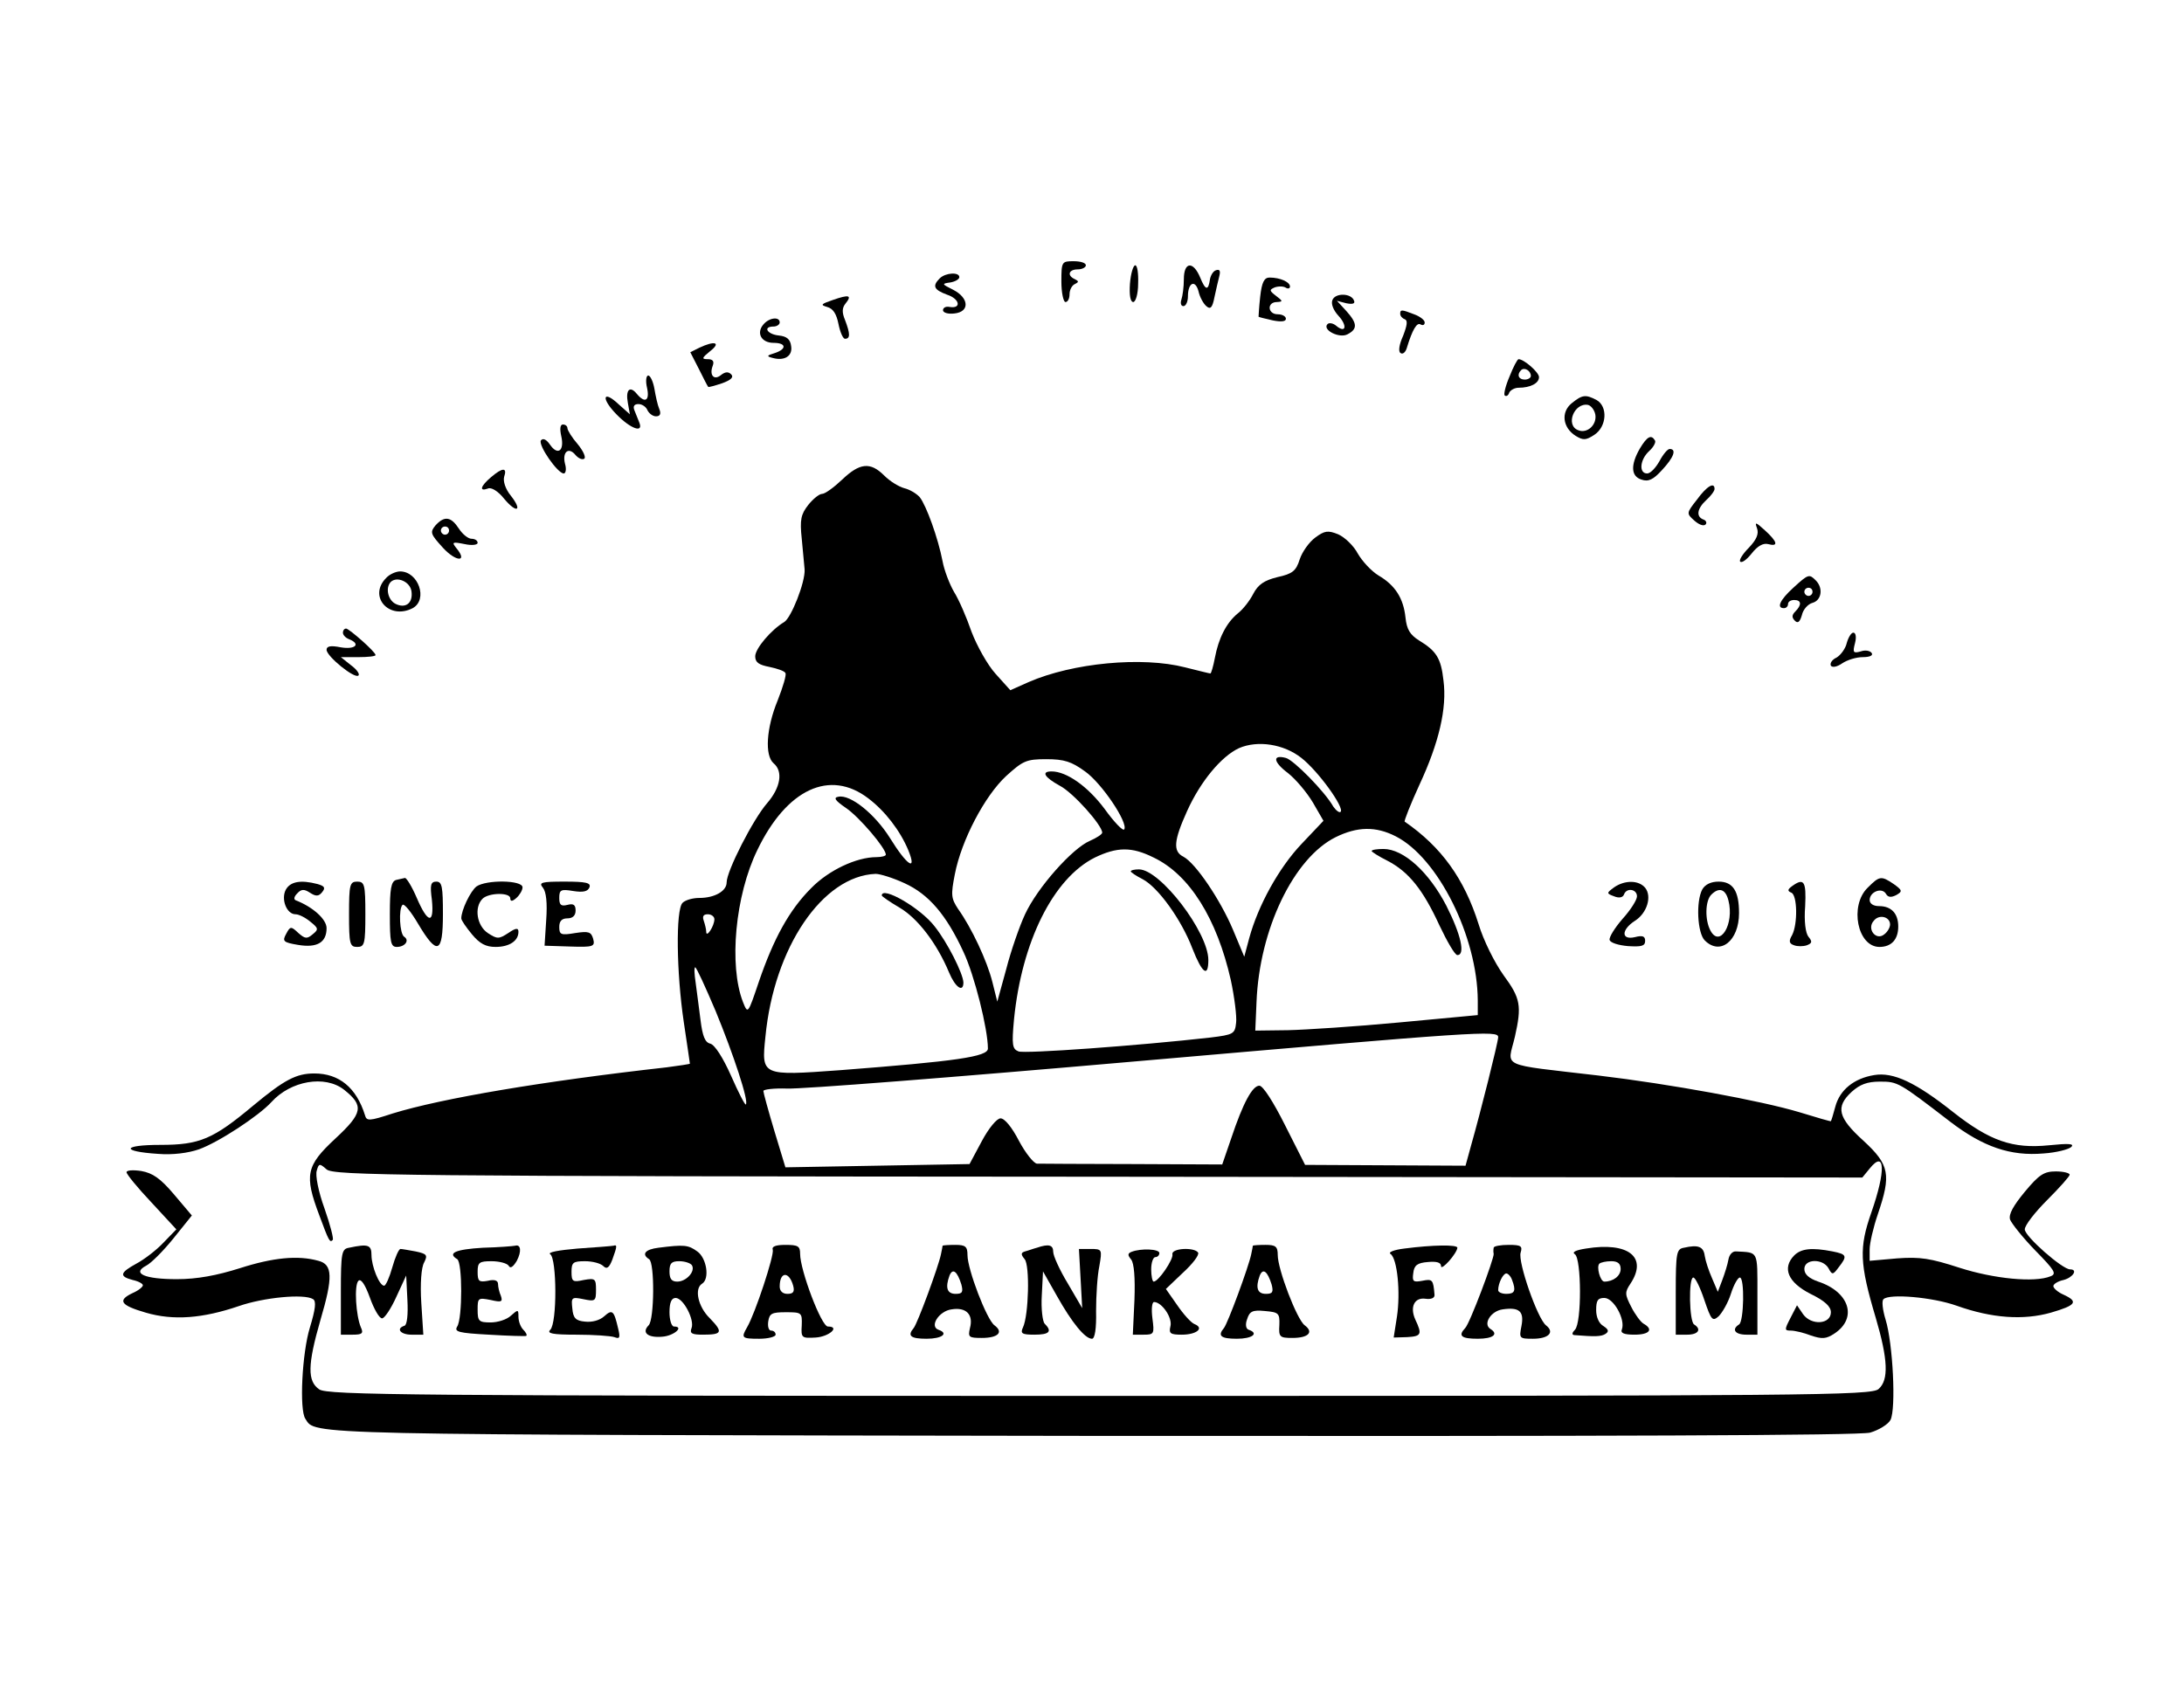 <?xml version="1.0" standalone="no"?>
<!DOCTYPE svg PUBLIC "-//W3C//DTD SVG 20010904//EN"
 "http://www.w3.org/TR/2001/REC-SVG-20010904/DTD/svg10.dtd">
<svg version="1.0" xmlns="http://www.w3.org/2000/svg"
 width="535pt" height="416pt" viewBox="0 0 535 416"
 preserveAspectRatio="xMidYMid meet">
<g transform="translate(0,416) scale(0.1,-0.1)"
fill="#000000" stroke="none">
<path d="M2600 3470 c0 -27 5 -50 10 -50 6 0 10 9 10 19 0 11 6 22 13 25 10 5
10 7 0 12 -20 9 -15 24 7 24 11 0 20 5 20 10 0 6 -13 10 -30 10 -29 0 -30 -1
-30 -50z"/>
<path d="M2768 3465 c-2 -28 1 -45 8 -45 6 0 12 20 12 45 1 25 -2 45 -7 45 -5
0 -11 -20 -13 -45z"/>
<path d="M2900 3476 c0 -19 -3 -41 -6 -50 -3 -9 -1 -16 5 -16 6 0 11 11 11 24
0 34 18 42 26 12 3 -14 12 -30 19 -36 10 -9 15 -4 20 22 4 18 9 41 12 52 3 12
1 17 -8 14 -7 -2 -13 -12 -15 -22 -4 -29 -11 -28 -24 4 -17 41 -40 39 -40 -4z"/>
<path d="M2302 3478 c-19 -19 -14 -28 18 -40 31 -10 36 -35 6 -30 -9 2 -16 -2
-16 -8 0 -6 12 -10 28 -8 38 4 36 38 -3 58 -28 14 -29 15 -7 18 12 2 22 8 22
13 0 13 -34 11 -48 -3z"/>
<path d="M3087 3433 c-3 -27 -4 -49 -4 -49 1 -1 17 -5 35 -9 20 -4 32 -3 32 4
0 6 -9 11 -20 11 -25 0 -27 30 -2 30 15 1 15 2 -2 15 -17 13 -17 15 -3 21 9 3
21 3 27 -1 5 -3 10 -2 10 3 0 11 -24 22 -50 22 -13 0 -19 -11 -23 -47z"/>
<path d="M2040 3425 c-29 -10 -31 -12 -14 -17 15 -4 23 -17 28 -42 4 -20 11
-36 16 -36 13 0 13 12 0 46 -8 19 -7 30 1 40 17 21 9 23 -31 9z"/>
<path d="M3264 3425 c-4 -9 2 -25 15 -39 22 -24 18 -44 -6 -24 -7 6 -17 8 -21
4 -14 -14 29 -36 49 -25 25 13 24 27 -3 57 l-23 25 23 -6 c15 -3 22 -1 19 6
-6 19 -46 20 -53 2z"/>
<path d="M3430 3391 c0 -5 5 -11 11 -13 8 -3 6 -15 -4 -41 -10 -22 -12 -39 -6
-42 5 -4 12 2 15 12 14 46 25 64 34 58 6 -3 10 -1 10 5 0 6 -12 15 -26 20 -31
12 -34 12 -34 1z"/>
<path d="M1870 3365 c-18 -21 -5 -45 25 -45 31 0 33 -15 3 -25 -20 -6 -21 -8
-5 -12 29 -8 49 5 45 29 -2 17 -11 24 -30 26 -29 3 -40 22 -13 22 8 0 15 5 15
10 0 15 -26 12 -40 -5z"/>
<path d="M1713 3308 l-22 -11 21 -41 c11 -22 21 -42 23 -44 1 -1 16 3 34 9 22
8 29 15 22 22 -7 7 -15 6 -25 -2 -17 -14 -29 0 -20 23 4 11 0 16 -12 16 -16 0
-15 3 6 20 27 21 11 26 -27 8z"/>
<path d="M3698 3238 c-10 -23 -15 -44 -12 -47 4 -3 9 0 11 7 3 6 13 12 23 12
29 0 50 11 50 26 0 12 -37 44 -50 44 -3 0 -13 -19 -22 -42z m52 1 c0 -5 -7 -9
-15 -9 -15 0 -20 12 -9 23 8 8 24 -1 24 -14z"/>
<path d="M1585 3210 c7 -32 -5 -39 -25 -15 -17 21 -28 10 -22 -22 l5 -28 -27
24 c-39 37 -45 16 -6 -24 35 -36 67 -47 56 -20 -3 8 -9 22 -12 30 -4 10 0 15
10 15 9 0 19 -7 22 -15 4 -8 13 -15 21 -15 10 0 13 6 8 18 -4 9 -9 32 -12 50
-3 17 -10 32 -15 32 -5 0 -7 -13 -3 -30z"/>
<path d="M3850 3172 c-27 -22 -22 -60 10 -80 18 -11 25 -11 46 3 30 20 33 69
5 85 -27 14 -35 13 -61 -8z m58 -28 c4 -25 -20 -47 -42 -38 -32 12 -10 68 24
62 8 -2 16 -13 18 -24z"/>
<path d="M1375 3091 c8 -36 -9 -48 -28 -20 -9 13 -17 16 -22 10 -7 -12 41 -81
56 -81 5 0 7 11 3 24 -7 29 9 42 26 21 7 -8 16 -12 21 -9 5 3 -2 19 -16 36
-14 16 -25 34 -25 39 0 5 -5 9 -11 9 -7 0 -8 -11 -4 -29z"/>
<path d="M4017 3061 c-23 -40 -22 -68 4 -76 17 -6 29 0 50 23 29 31 37 52 19
52 -5 0 -16 -13 -25 -30 -9 -16 -22 -30 -30 -30 -21 0 -18 34 5 55 11 10 17
22 14 26 -9 15 -19 10 -37 -20z"/>
<path d="M2063 2985 c-20 -19 -42 -35 -49 -35 -7 0 -22 -12 -34 -27 -18 -23
-21 -36 -16 -83 3 -30 6 -64 7 -75 2 -31 -33 -119 -50 -129 -32 -19 -71 -65
-71 -84 0 -15 9 -21 35 -26 19 -4 37 -10 39 -15 3 -4 -6 -34 -19 -67 -28 -68
-32 -135 -10 -154 24 -20 17 -60 -16 -98 -34 -39 -99 -166 -99 -194 0 -21 -29
-38 -67 -38 -16 0 -34 -5 -41 -12 -17 -17 -15 -171 3 -292 8 -55 15 -100 15
-102 0 -1 -26 -5 -57 -9 -303 -34 -551 -76 -671 -113 -58 -19 -64 -19 -68 -4
-21 67 -63 102 -124 102 -44 0 -73 -15 -150 -79 -98 -82 -131 -96 -227 -96
-94 0 -98 -16 -6 -22 36 -3 74 2 100 11 48 17 147 82 178 116 47 52 131 67
178 30 49 -39 46 -57 -22 -120 -71 -66 -76 -89 -39 -187 24 -65 26 -68 33 -61
3 2 -6 37 -20 77 -15 41 -23 82 -19 93 5 18 7 18 24 3 17 -15 165 -17 1890
-18 l1872 -2 18 22 c38 47 40 -5 4 -108 -30 -86 -29 -124 11 -258 30 -102 32
-152 7 -174 -17 -16 -164 -17 -1908 -17 -1694 0 -1892 2 -1912 16 -29 20 -29
59 3 170 31 105 30 136 -5 145 -50 14 -111 8 -192 -18 -57 -18 -105 -27 -155
-27 -78 0 -111 14 -75 33 12 6 42 36 67 67 l45 56 -44 52 c-33 39 -52 52 -80
57 -20 3 -36 2 -36 -3 0 -5 27 -38 61 -74 l61 -66 -32 -33 c-17 -18 -47 -41
-66 -51 -40 -22 -43 -31 -9 -40 14 -3 25 -9 25 -13 0 -4 -11 -13 -25 -19 -38
-18 -30 -30 32 -48 68 -20 140 -14 228 16 60 21 160 31 182 17 8 -5 6 -24 -8
-70 -19 -62 -26 -201 -11 -223 26 -40 -28 -39 1925 -42 1278 -1 1881 1 1908 8
21 6 44 20 50 31 14 27 6 188 -12 246 -7 23 -10 46 -5 50 14 14 120 5 179 -16
87 -31 164 -36 231 -17 62 18 68 27 31 44 -14 6 -25 16 -25 21 0 5 11 12 25
15 23 6 36 26 16 26 -19 0 -111 81 -111 98 0 10 25 42 55 72 30 30 55 58 55
62 0 4 -15 8 -34 8 -29 0 -41 -8 -76 -50 -28 -34 -40 -55 -36 -68 4 -10 31
-44 62 -76 47 -48 53 -57 37 -63 -39 -16 -139 -6 -223 21 -71 23 -96 27 -152
23 l-68 -6 0 28 c0 15 9 54 20 86 33 97 29 121 -35 180 -63 57 -69 83 -29 120
20 18 38 25 69 25 44 0 46 -1 172 -98 81 -62 148 -85 229 -78 31 2 62 10 68
16 8 8 -6 9 -55 4 -89 -9 -145 11 -234 81 -92 73 -147 99 -194 91 -49 -8 -84
-36 -95 -77 -5 -19 -10 -35 -11 -36 0 -1 -35 9 -77 22 -93 28 -316 69 -493 90
-247 29 -222 18 -204 95 17 76 14 94 -28 151 -22 31 -49 85 -61 125 -35 111
-91 189 -181 251 -2 1 14 42 36 90 48 103 68 188 59 256 -6 54 -17 72 -60 98
-22 14 -30 27 -33 56 -5 47 -25 79 -66 103 -18 11 -40 35 -51 54 -10 19 -32
40 -48 47 -25 10 -33 9 -56 -8 -15 -11 -32 -35 -38 -53 -9 -29 -18 -36 -55
-44 -32 -8 -47 -18 -59 -41 -8 -16 -25 -38 -38 -48 -28 -23 -47 -61 -56 -109
-4 -21 -9 -38 -11 -38 -2 0 -30 7 -62 15 -105 27 -275 11 -383 -36 l-45 -20
-36 40 c-20 22 -46 69 -59 103 -12 35 -31 79 -43 98 -11 19 -24 53 -28 75 -11
57 -40 137 -56 157 -8 9 -25 19 -38 22 -14 4 -35 17 -49 31 -34 34 -60 31
-103 -10z m1125 -682 c41 -32 106 -122 96 -132 -3 -3 -11 3 -18 13 -21 37 -97
114 -116 119 -34 9 -31 -10 5 -37 19 -15 46 -47 61 -72 l26 -45 -54 -57 c-55
-58 -106 -150 -128 -231 l-12 -45 -28 67 c-31 73 -91 162 -121 178 -26 13 -24
39 9 112 33 73 84 134 127 154 46 20 110 10 153 -24z m-530 -33 c41 -29 106
-126 96 -142 -3 -5 -25 18 -48 50 -41 55 -93 92 -130 92 -26 0 -18 -14 20 -35
33 -17 104 -97 104 -115 0 -4 -14 -13 -30 -20 -43 -18 -129 -115 -159 -180
-14 -30 -35 -91 -46 -134 l-22 -80 -12 48 c-13 52 -51 133 -84 179 -17 26 -18
34 -8 85 16 83 73 192 126 241 41 37 49 41 98 41 44 0 62 -6 95 -30z m-531
-66 c41 -31 78 -79 98 -127 22 -54 -3 -38 -45 30 -37 59 -97 107 -126 101 -13
-2 -9 -9 19 -28 32 -22 97 -98 97 -114 0 -3 -10 -6 -23 -6 -49 0 -117 -32
-160 -76 -54 -54 -92 -124 -128 -229 -27 -80 -27 -80 -39 -50 -35 90 -19 261
35 372 72 150 178 199 272 127z m1292 -93 c104 -53 200 -246 201 -402 l0 -36
-192 -18 c-106 -10 -229 -18 -273 -19 l-80 -1 3 70 c7 178 91 353 194 404 53
26 98 27 147 2z m-593 -52 c88 -42 155 -150 189 -300 9 -42 15 -90 13 -105 -3
-27 -6 -29 -63 -36 -177 -20 -455 -40 -470 -34 -15 6 -17 15 -11 79 19 190 96
345 198 396 54 26 90 27 144 0z m-610 -63 c59 -27 102 -77 144 -168 27 -57 60
-189 60 -237 0 -20 -77 -31 -362 -53 -193 -14 -193 -14 -183 82 21 219 140
394 270 399 11 0 43 -10 71 -23z m-466 -88 c0 -17 -20 -47 -20 -31 0 6 -3 18
-6 27 -4 11 -1 16 10 16 9 0 16 -6 16 -12z m3 -225 c44 -107 82 -222 74 -229
-2 -2 -18 29 -36 70 -20 45 -40 76 -51 79 -13 3 -19 18 -24 58 -4 30 -9 71
-12 92 -3 20 -4 37 -1 37 3 0 25 -48 50 -107z m1917 -64 c0 -12 -44 -187 -66
-264 l-14 -51 -197 1 -196 1 -49 97 c-28 56 -54 97 -63 97 -17 0 -40 -42 -69
-129 l-22 -64 -220 1 c-120 0 -226 1 -234 1 -8 1 -28 26 -44 56 -17 33 -35 55
-45 55 -9 0 -29 -24 -46 -56 l-30 -56 -226 -4 -225 -4 -27 89 c-15 50 -27 94
-27 98 0 4 26 7 57 6 32 -2 414 28 848 66 849 74 895 77 895 60z"/>
<path d="M3360 2075 c0 -2 17 -13 39 -24 52 -27 87 -71 127 -158 19 -40 38
-73 44 -73 20 0 9 50 -27 121 -43 83 -105 139 -154 139 -16 0 -29 -2 -29 -5z"/>
<path d="M2770 2025 c0 -2 13 -11 29 -19 38 -20 95 -99 122 -170 24 -61 39
-72 39 -28 0 68 -118 222 -170 222 -11 0 -20 -2 -20 -5z"/>
<path d="M2160 1966 c0 -2 20 -16 44 -30 44 -26 91 -87 121 -159 15 -36 35
-50 35 -24 -1 22 -39 98 -71 138 -35 45 -129 99 -129 75z"/>
<path d="M1203 2991 c-26 -22 -30 -36 -8 -28 8 4 25 -6 40 -25 31 -37 46 -30
16 8 -13 16 -19 35 -16 46 8 23 -4 23 -32 -1z"/>
<path d="M4157 2936 c-26 -33 -26 -34 -7 -51 11 -10 23 -15 28 -10 4 4 1 10
-5 12 -19 7 -16 27 7 48 11 10 20 22 20 27 0 18 -19 7 -43 -26z"/>
<path d="M1067 2873 c-14 -17 -13 -21 18 -55 32 -35 62 -36 33 -1 -12 15 -10
16 20 10 18 -4 32 -2 32 3 0 6 -7 10 -15 10 -8 0 -22 11 -31 25 -19 29 -35 32
-57 8z m33 -13 c0 -5 -4 -10 -10 -10 -5 0 -10 5 -10 10 0 6 5 10 10 10 6 0 10
-4 10 -10z"/>
<path d="M4304 2866 c5 -14 -1 -28 -20 -48 -15 -15 -25 -31 -21 -34 4 -4 16 5
28 20 14 18 28 26 40 23 26 -7 24 5 -8 34 -22 20 -25 21 -19 5z"/>
<path d="M946 2744 c-45 -45 7 -104 65 -74 38 21 14 90 -31 90 -10 0 -26 -7
-34 -16z m62 -33 c4 -29 -15 -43 -40 -30 -18 10 -24 39 -11 53 15 15 48 1 51
-23z"/>
<path d="M4393 2720 c-33 -30 -42 -50 -23 -50 6 0 10 5 10 10 0 6 7 10 15 10
18 0 19 -12 3 -28 -9 -9 -9 -15 -1 -23 7 -7 12 -3 17 14 3 14 15 27 26 30 22
6 27 36 8 55 -16 16 -18 16 -55 -18z m47 -10 c0 -5 -4 -10 -10 -10 -5 0 -10 5
-10 10 0 6 5 10 10 10 6 0 10 -4 10 -10z"/>
<path d="M840 2610 c0 -6 7 -13 15 -16 30 -12 15 -26 -20 -20 -25 5 -35 3 -35
-6 0 -16 69 -72 78 -63 4 3 -4 15 -18 25 l-25 20 43 0 c23 0 42 2 42 5 0 8
-64 64 -72 65 -5 0 -8 -5 -8 -10z"/>
<path d="M4524 2585 c-3 -14 -15 -30 -25 -36 -11 -5 -17 -14 -14 -20 4 -5 15
-3 28 6 12 8 34 15 50 15 17 0 26 4 22 10 -4 6 -16 8 -27 4 -18 -5 -20 -3 -14
20 4 15 2 26 -4 26 -5 0 -12 -11 -16 -25z"/>
<path d="M970 2004 c-12 -4 -15 -22 -15 -84 0 -68 2 -80 17 -80 20 0 32 16 18
25 -11 7 -14 68 -4 78 4 4 21 -17 38 -46 47 -79 61 -74 61 23 0 67 -2 80 -16
80 -14 0 -16 -8 -11 -45 6 -60 -10 -58 -37 5 -12 28 -25 49 -29 49 -4 -1 -14
-3 -22 -5z"/>
<path d="M4575 1985 c-45 -44 -25 -145 29 -145 29 0 46 18 46 50 0 32 -17 50
-47 50 -14 0 -23 6 -23 15 0 20 30 32 40 15 5 -9 13 -9 25 -3 16 9 15 12 -6
27 -31 21 -35 20 -64 -9z m55 -90 c0 -7 -6 -18 -14 -24 -20 -17 -44 13 -26 33
13 17 40 10 40 -9z"/>
<path d="M700 1980 c-12 -23 2 -60 24 -60 8 0 24 -8 36 -18 20 -16 21 -19 6
-31 -14 -12 -19 -11 -35 3 -18 17 -20 17 -30 -2 -10 -18 -7 -21 29 -27 47 -8
70 6 70 41 0 22 -34 52 -75 68 -6 2 -5 9 3 17 10 11 17 11 31 2 15 -10 22 -9
30 1 9 11 6 15 -11 20 -42 11 -67 6 -78 -14z"/>
<path d="M855 1920 c0 -73 2 -80 20 -80 18 0 20 7 20 80 0 73 -2 80 -20 80
-18 0 -20 -7 -20 -80z"/>
<path d="M1167 1988 c-15 -12 -37 -58 -37 -78 0 -5 12 -22 26 -39 19 -23 34
-31 58 -31 34 0 56 15 56 37 0 10 -6 10 -25 -3 -23 -15 -27 -15 -50 0 -27 18
-34 63 -13 84 15 15 68 16 68 1 0 -8 5 -8 15 1 8 7 15 19 15 26 0 18 -89 19
-113 2z"/>
<path d="M1330 1985 c8 -10 11 -37 8 -79 l-4 -63 62 -2 c58 -2 62 0 57 19 -5
17 -11 19 -44 14 -35 -6 -39 -4 -39 15 0 14 6 21 20 21 13 0 20 7 20 19 0 14
-5 18 -20 14 -16 -4 -20 0 -20 17 0 20 4 22 34 17 25 -4 36 -1 40 9 4 11 -8
14 -61 14 -57 0 -64 -2 -53 -15z"/>
<path d="M3954 1986 c-19 -14 -19 -15 0 -22 12 -5 21 -3 24 4 6 18 32 14 32
-4 0 -9 -16 -34 -36 -56 -19 -22 -33 -45 -31 -51 2 -7 22 -13 45 -15 33 -2 42
0 42 13 0 11 -6 14 -25 9 -34 -8 -34 18 0 40 30 19 42 60 25 81 -16 19 -50 19
-76 1z"/>
<path d="M4170 1981 c-16 -30 -12 -107 6 -125 38 -38 84 -1 84 67 0 54 -15 77
-50 77 -19 0 -33 -7 -40 -19z m64 -27 c15 -58 -21 -117 -44 -74 -14 26 -13 73
2 88 19 19 35 14 42 -14z"/>
<path d="M4390 1989 c-11 -8 -12 -12 -2 -16 15 -6 16 -77 2 -104 -9 -15 -7
-21 5 -25 8 -3 22 -3 31 0 13 5 14 9 4 21 -7 9 -11 37 -8 75 3 61 -3 70 -32
49z"/>
<path d="M855 1103 c-18 -3 -20 -12 -20 -108 l0 -105 29 0 c23 0 27 3 20 18
-12 28 -17 103 -6 114 6 6 16 -8 28 -41 10 -28 23 -51 30 -51 6 0 22 24 35 53
l24 52 3 -60 c2 -36 -1 -61 -7 -63 -22 -7 -10 -22 17 -22 l29 0 -5 78 c-3 47
0 87 7 99 9 18 7 21 -21 27 -17 3 -33 6 -37 6 -4 0 -13 -20 -20 -45 -7 -25
-16 -45 -20 -45 -12 0 -31 48 -31 75 0 25 -8 28 -55 18z"/>
<path d="M1183 1103 c-67 -4 -88 -13 -63 -28 13 -8 13 -145 0 -165 -8 -13 3
-16 78 -20 48 -3 89 -4 91 -3 3 2 -1 9 -7 15 -7 7 -12 21 -12 32 0 18 -1 18
-18 3 -10 -10 -33 -17 -50 -17 -29 0 -32 3 -32 31 0 29 1 30 32 24 26 -6 30
-5 25 10 -4 9 -7 22 -7 29 0 9 -9 12 -25 8 -22 -4 -25 -1 -25 22 0 23 4 26 34
26 19 0 38 -5 42 -11 4 -8 11 -3 20 12 12 23 10 41 -4 37 -4 -1 -40 -4 -79 -5z"/>
<path d="M1415 1101 c-46 -4 -75 -9 -67 -14 16 -11 17 -168 0 -185 -9 -9 5
-12 64 -12 42 0 84 -3 93 -6 13 -5 15 -2 9 22 -10 43 -14 47 -34 29 -11 -10
-30 -15 -47 -13 -23 2 -29 9 -31 32 -3 27 -2 29 27 23 29 -6 31 -5 31 23 0 27
-2 29 -30 24 -27 -6 -30 -4 -30 20 0 23 4 26 33 26 18 0 38 -5 45 -12 8 -8 14
-5 22 16 12 33 12 37 3 34 -5 -1 -44 -4 -88 -7z"/>
<path d="M1613 1103 c-33 -4 -42 -16 -23 -28 14 -8 13 -148 -1 -162 -18 -18
-2 -31 33 -28 29 2 55 25 29 25 -6 0 -11 16 -11 35 0 24 5 35 15 35 19 0 47
-54 39 -74 -5 -13 1 -16 28 -16 47 0 50 6 17 40 -29 28 -39 73 -19 85 19 12
11 63 -12 79 -22 16 -32 17 -95 9z m82 -43 c9 -15 -14 -40 -36 -40 -14 0 -19
7 -19 25 0 20 5 25 24 25 14 0 28 -5 31 -10z"/>
<path d="M1893 1098 c4 -13 -43 -156 -63 -190 -15 -26 -13 -28 30 -28 22 0 40
5 40 10 0 6 -5 10 -11 10 -6 0 -9 10 -7 23 3 19 9 22 43 22 39 0 40 -1 39 -32
-2 -31 0 -32 34 -30 33 2 61 27 30 27 -16 0 -68 138 -68 178 0 19 -5 22 -36
22 -24 0 -34 -4 -31 -12z m50 -88 c4 -15 0 -20 -14 -20 -12 0 -19 7 -19 18 0
37 23 38 33 2z"/>
<path d="M2309 1108 c0 -2 -2 -11 -4 -21 -6 -30 -58 -171 -67 -181 -16 -19 -7
-26 32 -26 37 0 55 13 29 22 -23 8 1 46 32 50 36 6 54 -13 45 -46 -5 -22 -3
-24 29 -24 40 0 54 14 31 31 -19 14 -66 137 -66 172 0 21 -5 25 -30 25 -16 0
-30 -1 -31 -2z m46 -95 c5 -19 2 -23 -14 -23 -21 0 -26 15 -15 45 8 19 19 10
29 -22z"/>
<path d="M2540 1103 c-8 -2 -21 -7 -29 -9 -10 -3 -11 -7 -1 -19 13 -15 10
-137 -4 -167 -7 -15 -3 -18 28 -18 37 0 44 8 25 27 -5 5 -9 37 -7 69 l3 59 34
-60 c37 -66 69 -105 86 -105 7 0 11 25 10 68 0 37 3 86 8 110 7 41 7 42 -22
42 l-28 0 4 -72 4 -73 -35 60 c-20 33 -36 68 -36 78 0 17 -11 20 -40 10z"/>
<path d="M3069 1108 c0 -2 -2 -11 -4 -21 -6 -30 -58 -171 -67 -181 -16 -19 -7
-26 32 -26 37 0 55 13 29 22 -7 2 -9 13 -4 26 6 19 13 23 43 20 34 -3 37 -5
36 -34 -2 -30 1 -32 32 -32 39 0 53 14 30 31 -19 14 -66 137 -66 172 0 21 -5
25 -30 25 -16 0 -30 -1 -31 -2z m46 -95 c5 -19 2 -23 -14 -23 -21 0 -26 15
-15 45 8 19 19 10 29 -22z"/>
<path d="M3440 1101 c-25 -3 -40 -9 -34 -13 17 -11 25 -95 16 -154 l-8 -51 33
1 c35 2 37 7 20 43 -14 31 -2 55 25 51 14 -2 23 2 22 10 -3 37 -5 39 -30 34
-22 -4 -25 -2 -22 19 2 19 10 25 36 27 21 2 32 -1 32 -10 0 -13 39 31 40 45 0
8 -61 7 -130 -2z"/>
<path d="M3659 1103 c-1 -5 -1 -11 0 -15 1 -12 -59 -172 -70 -182 -18 -19 -9
-26 31 -26 37 0 52 11 31 24 -19 12 1 44 30 48 41 6 53 -5 46 -41 -6 -30 -5
-31 28 -31 39 0 54 16 32 33 -21 17 -69 155 -62 178 5 16 1 19 -29 19 -20 0
-37 -3 -37 -7z m45 -79 c10 -26 7 -34 -14 -34 -11 0 -20 4 -20 9 0 17 12 41
20 41 4 0 11 -7 14 -16z"/>
<path d="M3885 1101 c-26 -4 -35 -9 -27 -14 16 -11 17 -168 0 -185 -7 -7 -8
-12 -2 -13 51 -4 66 -4 77 3 9 6 7 11 -5 19 -11 6 -18 22 -18 39 0 24 4 30 20
30 23 0 52 -53 43 -77 -4 -9 5 -13 31 -13 37 0 47 13 22 27 -7 4 -21 23 -30
41 -16 31 -16 36 -2 57 43 65 -5 103 -109 86z m85 -50 c0 -17 -18 -31 -40 -31
-10 0 -20 37 -12 44 3 3 16 6 29 6 16 0 23 -6 23 -19z"/>
<path d="M4125 1103 c-18 -3 -20 -12 -20 -108 l0 -105 28 0 c27 0 36 13 17 25
-12 7 -14 115 -2 115 5 0 17 -25 27 -55 17 -50 20 -53 35 -40 9 9 23 33 30 55
7 22 17 40 22 40 12 0 10 -108 -2 -115 -19 -12 -10 -25 18 -25 l27 0 0 100 c0
107 3 101 -52 104 -9 1 -17 -8 -19 -20 -2 -12 -9 -34 -15 -50 l-11 -29 -14 33
c-8 18 -16 42 -18 55 -3 23 -16 28 -51 20z"/>
<path d="M2772 1093 c-10 -4 -10 -8 -1 -19 7 -9 10 -44 8 -99 l-4 -85 27 0
c25 0 26 2 21 40 -3 23 -1 40 4 40 19 0 46 -39 40 -60 -4 -17 0 -20 28 -20 36
0 56 16 31 26 -8 3 -27 24 -42 46 l-28 40 42 40 c23 21 40 43 37 49 -9 14 -66
11 -63 -4 3 -12 -34 -67 -46 -67 -3 0 -6 14 -6 30 0 17 5 30 10 30 6 0 10 5
10 10 0 10 -45 12 -68 3z"/>
<path d="M4395 1084 c-30 -31 -15 -66 40 -94 35 -17 50 -31 50 -45 0 -30 -48
-33 -68 -5 l-15 22 -16 -31 c-15 -29 -15 -31 1 -31 9 0 31 -5 49 -12 27 -9 37
-9 58 5 57 38 36 102 -40 127 -23 8 -34 18 -34 31 0 25 45 26 59 2 9 -17 11
-17 25 2 22 28 20 32 -15 39 -51 10 -77 7 -94 -10z"/>
</g>
</svg>
